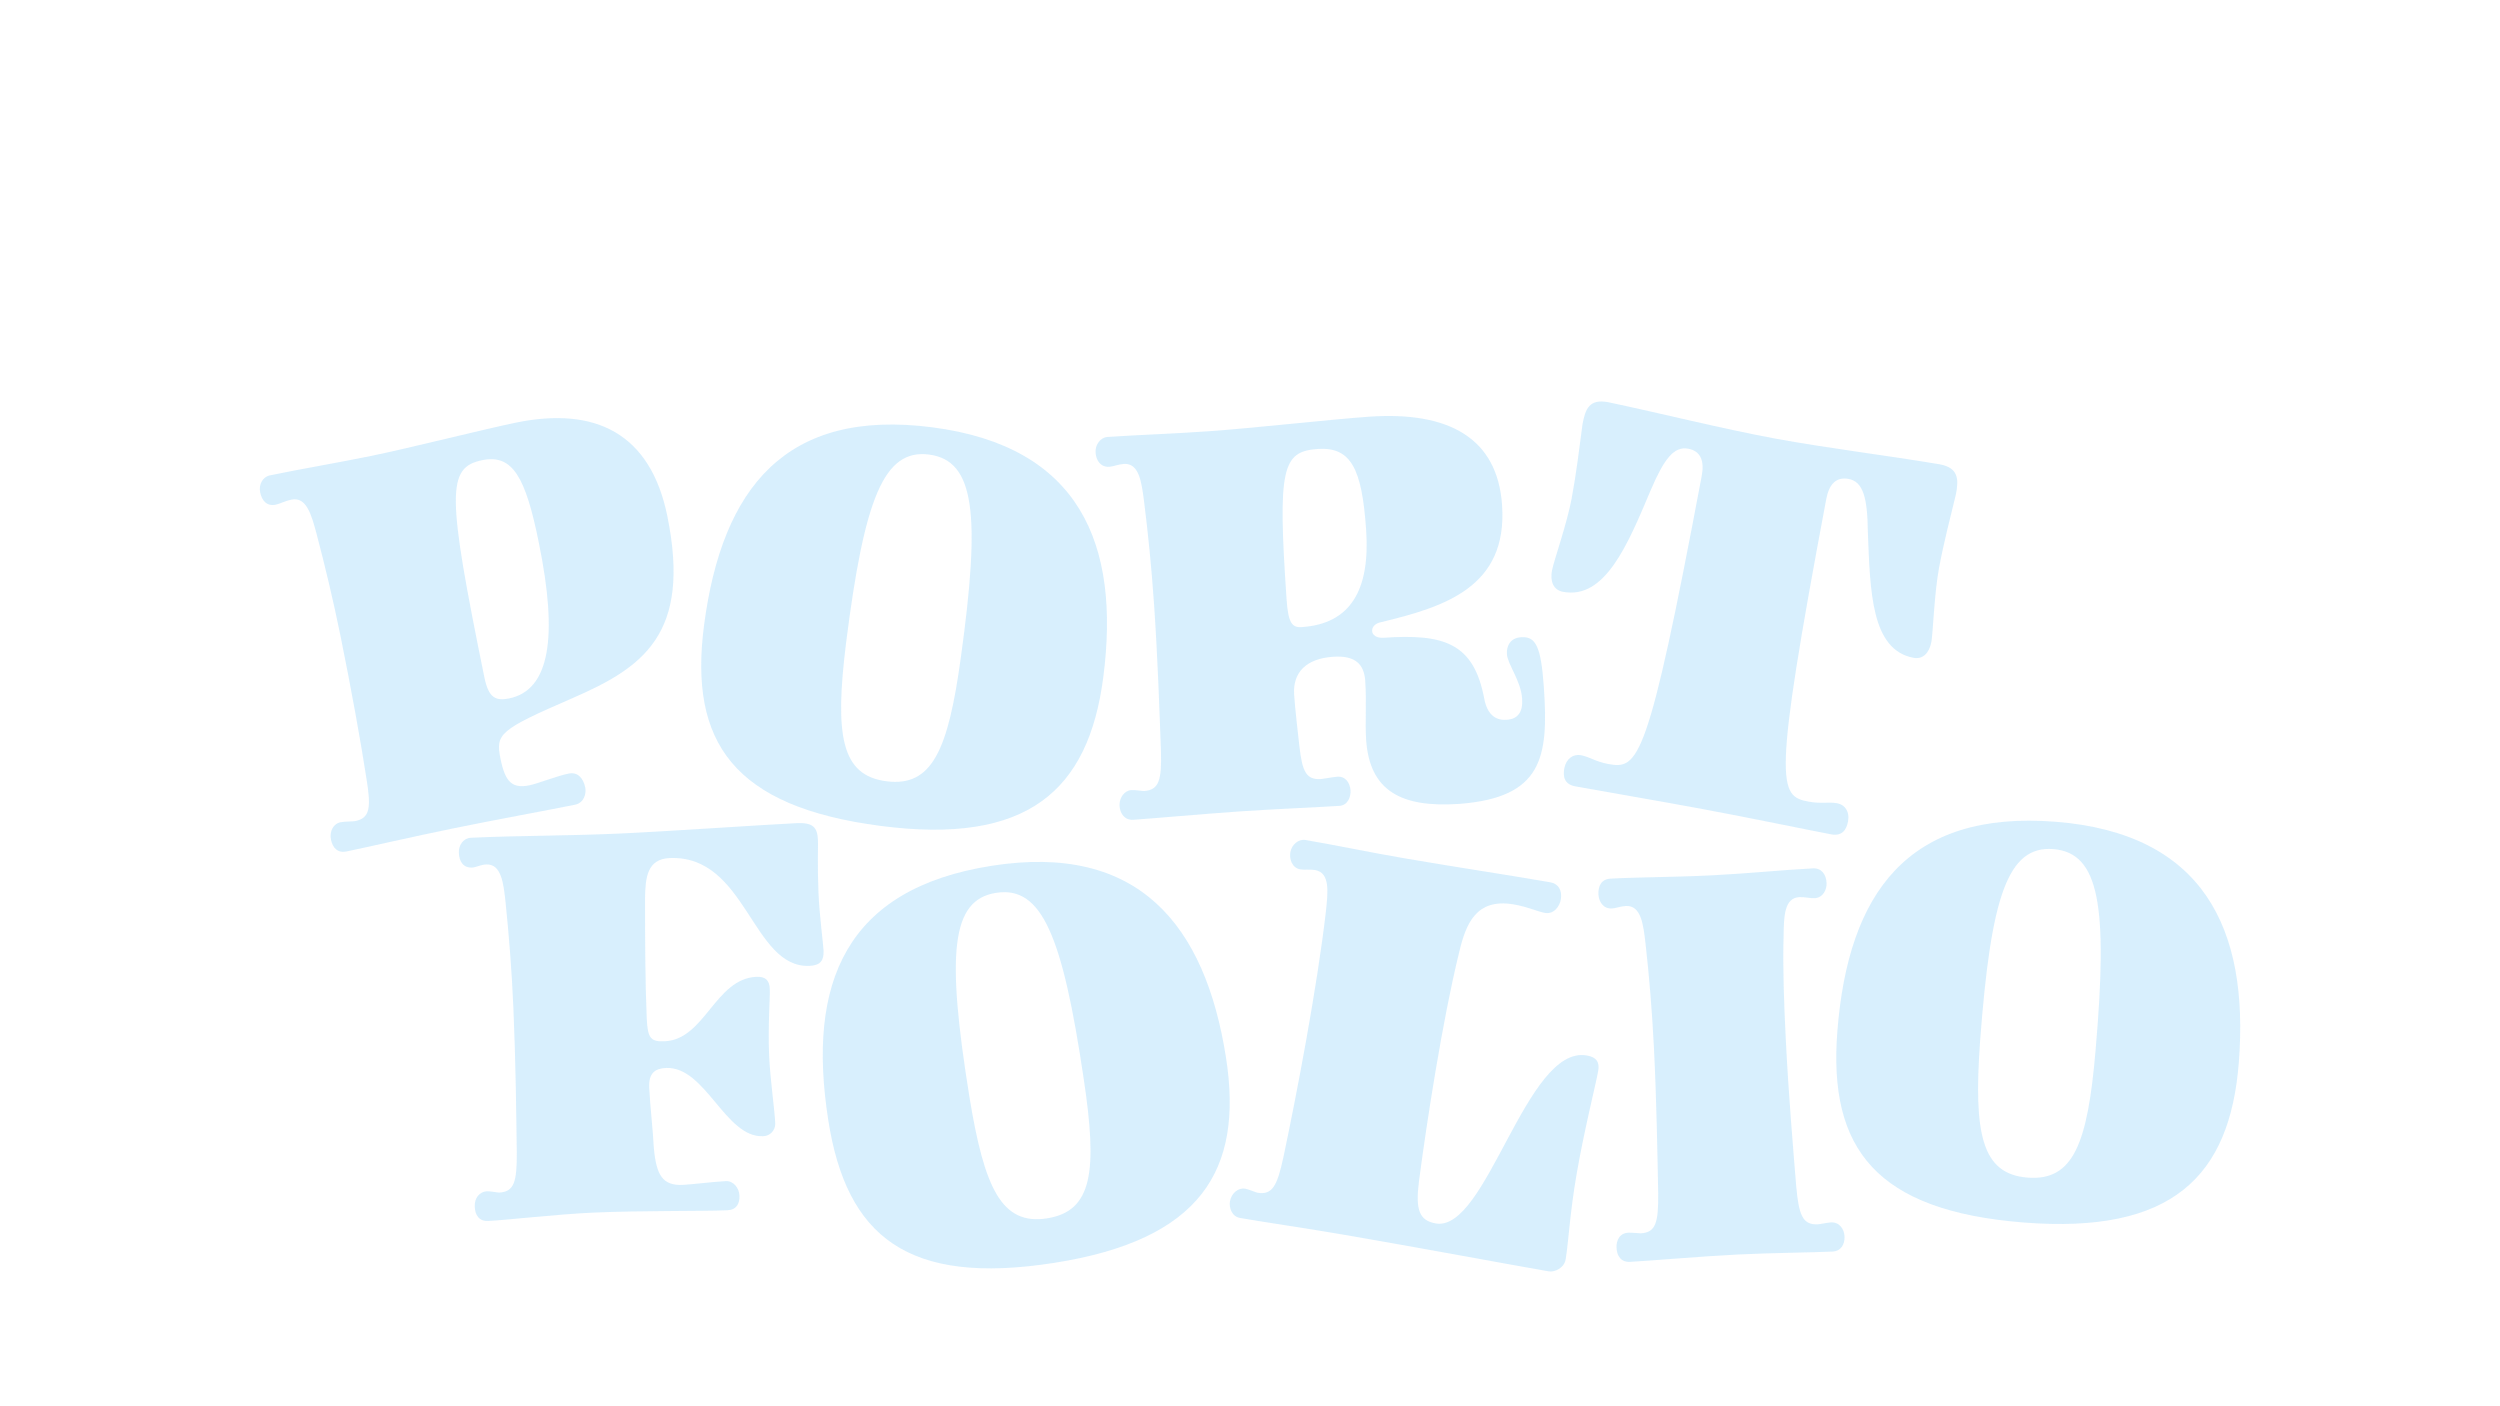 <?xml version="1.0" encoding="utf-8"?>
<!-- Generator: Adobe Illustrator 26.0.1, SVG Export Plug-In . SVG Version: 6.00 Build 0)  -->
<svg version="1.1" id="Layer_1" xmlns="http://www.w3.org/2000/svg" xmlns:xlink="http://www.w3.org/1999/xlink" x="0px" y="0px"
	 viewBox="0 0 1920 1080" style="enable-background:new 0 0 1920 1080;" xml:space="preserve">
<style type="text/css">
	.st0{opacity:0.23;}
	.st1{fill:#52B9F8;}
</style>
<g class="st0">
	<path class="st1" d="M254.2,644.9c-1.3-6.4,1.8-12.3,7.3-13.4c3.2-0.7,9.4-0.5,11.3-0.9c11.5-2.3,12.2-10.6,8.7-32.3
		c-4.5-29.2-11.8-69.7-20.2-110.9c-5.6-27.5-12.1-54.4-18.2-77.5c-3.9-14.5-7.7-28.5-19.2-26.2c-4.6,0.9-8.9,3.2-12.1,3.9
		c-6.9,1.4-10.7-3.1-12-9.5c-1.2-6,1.9-11.8,7.4-13c25.2-5.2,50.1-9.3,78.1-15c28.9-5.9,85.1-20.2,111.3-25.6
		c60.5-12.3,102.9,8.1,115.9,71.8c18.6,91.2-19.1,116.5-73.1,140c-56.1,24.3-58.9,27.3-55,46.5c3.6,17.9,9,23,22.3,20.3
		c6-1.2,21.4-7.3,30.1-9c6.9-1.4,11.2,3.5,12.7,10.8c0.9,4.6-1,11.7-7.8,13.1c-16,3.3-62.5,11.8-94.6,18.4
		c-28,5.7-67.2,14.7-80.9,17.5C259.2,655.4,255.4,650.9,254.2,644.9z M370.4,353.4c-27.5,5.6-27.2,25.6,1.6,166.8
		c3.2,15.6,8.5,18.3,19,16.2c31.2-6.4,37.7-46.9,22.8-119.7C403.7,366.6,393.8,348.6,370.4,353.4L370.4,353.4z"/>
	<path class="st1" d="M676.3,634.3c-112.7-14.7-147.3-64-135.6-154c13.8-105.7,62.8-166.8,175.5-152.1s144.5,89.1,131.1,192.1
		C835.9,607.5,789,649,676.3,634.3z M713.5,349.1c-34.8-4.5-49.7,34-63.7,144.5c-8.8,71-3.9,101.9,30.9,106.4
		c35.2,4.6,47.5-24,57.2-94.9C753.2,394.8,748.7,353.7,713.5,349.1L713.5,349.1z"/>
	<path class="st1" d="M1169,536.7c-0.9-14-11.2-26.4-11.7-34.4c-0.4-6.5,2.9-12.4,10.8-12.9c11.2-0.8,15.4,6.5,17.6,38.7
		c3.6,53.2-0.8,84.5-65.2,89.3c-44.3,3-68.6-9.9-71.3-49.1c-0.9-13.5,0.4-29.1-0.7-45.4c-0.9-12.6-7.4-19.7-24.7-18.5
		c-20.5,1.4-31.1,11.9-29.9,29.2c0.8,12.2,3,29.8,4.1,40.1c2.2,18.6,5,25.4,16.6,24.6c2.3-0.2,8.8-1.5,12.5-1.8
		c6.5-0.4,9.7,5,10.1,10.6c0.3,4.7-2,11.4-8.5,11.8c-13.1,0.9-50.9,2.5-77.1,4.3c-27.5,1.9-67.6,5.5-81.2,6.4
		c-6.5,0.4-10.1-4.5-10.6-10.5c-0.4-6.5,3.9-12,9-12.3c3.3-0.2,8.5,0.8,9.9,0.7c11.7-0.8,13.5-8.9,12.9-30.9
		c-1.1-29.5-2.4-70.6-5.3-112.6c-1.9-28-4.7-55.5-7.7-79.2c-1.9-14.9-3.9-29.3-15.5-28.5c-4.2,0.3-7.8,1.9-11.1,2.2
		c-6.5,0.4-10.2-4.5-10.6-11c-0.4-6.1,3.9-11.5,9-11.9c25.2-1.7,50-2.4,78-4.4c32.2-2.2,94.6-9.2,123.5-11.2
		c60.7-4.1,98.2,16.3,101.7,68.1c4.3,63-44.4,78-92.8,89.7c-4.6,0.8-7.3,3.8-7,7c0.2,2.8,3.2,5.4,8.8,5c46.2-3.1,69.2,3.8,77.3,46.8
		c2.2,11.6,8.2,16.8,17,16.2C1165.9,552.4,1169.7,546.5,1169,536.7z M1012.1,344.8c-27.5,1.9-30.9,14.8-24,115.6
		c1.2,18.2,4.3,21.8,11.8,21.2c36.9-2.5,52.5-28,49.3-74.6C1046,360.3,1037.8,343.1,1012.1,344.8L1012.1,344.8z"/>
	<path class="st1" d="M1489.8,356.6c14.2,2.7,14.6,11.3,12.4,22.8c-4.3,17.8-9.4,37.3-13,56.6c-3.7,19.8-4.6,49.6-5.9,57
		c-1.6,8.3-6.4,13.6-13.7,12.2c-32.6-6.1-33.3-51-35.1-97c-0.3-26.2-3.7-38.3-14.8-40.4c-9.7-1.8-15.1,4.3-17.2,15.8
		c-41.5,220.7-36.6,227.8-13.2,232.1c9.2,1.7,15.2,0,21.7,1.2c6,1.1,9.7,6.6,8.3,13.9c-1.2,6.4-4.5,11.5-12.8,10
		c-16.1-3-64.6-13.1-98.7-19.4c-33.6-6.3-82.5-14.6-98.1-17.5c-8.3-1.6-9.5-7.5-8.3-13.9c1.4-7.3,6.8-11.1,12.8-10
		c6.4,1.2,11.4,5,20.7,6.7c23.4,4.4,30.5-0.4,72-221.1c2.2-11.5-0.7-19.2-10.3-21c-11-2.1-18.6,7.9-28.8,31.7
		c-18,42.8-35.3,84.3-67.5,78.2c-7.3-1.4-9.9-8-8.4-16.3c1.4-7.4,11.4-35.5,15.1-55.2c3.6-19.3,6-39.3,8.4-57.4
		c2.2-11.5,5.1-19.5,19.8-16.7c42.5,9,84.8,19.8,128,27.9C1404,344.3,1447.4,349.5,1489.8,356.6z"/>
	<path class="st1" d="M364.6,926.6c-0.3-6.5,3.7-11.4,9.3-11.7c2.8-0.1,8,1,9.4,1c11.7-0.5,13.7-8.6,13.6-30.6
		c-0.4-29-0.8-69.3-2.6-110.9c-1.2-28.5-3.5-57-6-81.2c-1.6-14.9-3.2-29.8-14.9-29.3c-4.2,0.2-7.9,2.2-10.7,2.4
		c-7,0.3-10-4.7-10.3-11.3c-0.3-6.1,3.7-11.4,9.3-11.6c36.9-1.7,72.5-1.4,113.6-3.2c34.1-1.5,116.3-7.1,136.4-8
		c12.6-0.6,16.1,3,16.5,13.3c0.2,3.7-0.5,19.2,0.4,40.3c0.8,18.2,3.6,38.2,3.9,44.3c0.3,7.5-2.3,11.3-10.7,11.7
		c-44.4,2-48.3-85.4-107.6-82.8c-17.3,0.8-18.5,15.3-18.8,30.4c0,30.4,0.1,65.1,1.3,92.7c0.7,15.4,3.1,18.1,13.9,17.6
		c30.8-1.4,38.6-48.1,70.4-49.5c7-0.3,10,2.8,10.2,9.4c0.3,6.1-1.5,28.6-0.5,51c0.8,18.7,4.2,41,4.7,52.3c0.1,5.2-4,9.6-9.2,9.7
		c-0.1,0-0.1,0-0.2,0c-29,1.3-44.1-53.7-74.5-52.4c-8.4,0.4-13.4,3.9-12.9,15.1c0.7,14.5,2.9,32.6,3.5,45.7
		c1.9,21.9,6.9,29.7,22.4,29c6.5-0.3,23.3-2.4,33.1-2.9c5.6-0.2,10.1,5.2,10.3,11.2c0.3,6.1-2.3,10.9-9.3,11.2
		c-17.8,0.8-67.9,0.2-102.9,1.8c-27.6,1.2-67.2,5.8-80.7,6.4C367.9,938.1,364.8,933.1,364.6,926.6z"/>
	<path class="st1" d="M809.5,969.9c-112.3,17.6-159.4-20-173.4-109.7c-16.5-105.4,13.4-177.8,125.7-195.3
		c112.3-17.6,163.8,45,179.8,147.5C955.1,899.3,921.8,952.3,809.5,969.9z M765,685.7c-34.7,5.4-38.2,46.7-20.5,156.6
		c11.5,70.6,24.9,98.8,59.6,93.4c35.1-5.5,38.8-36.4,28.2-107.1C816,718.4,800.1,680.2,765,685.7z"/>
	<path class="st1" d="M1162.6,694.6c-29-5-36.8,15-41.9,36.5c-12.9,52.3-25,131-30.9,175.9c-2.8,21.9,0,30.4,12.9,32.6
		c39.2,6.8,69.3-137.1,115.9-129c7.4,1.2,10.1,5.1,8.8,12c-1.8,10.1-10.7,45.2-16.5,78.8c-5.3,30.4-6.3,53-8.5,65.9
		c-1.1,6.5-8.4,9.9-13,9.1c-27.2-4.7-103.6-18.9-156.6-28c-27.2-4.7-67-10.6-80.4-13c-6.5-1.1-8.6-8.1-7.8-12.7
		c1.1-6.5,6.6-10.7,11.7-9.8c2.8,0.5,7.6,2.7,9.4,3.1c11.5,2,15.2-5.4,19.9-27c10.1-47.6,26-130.8,32.7-189
		c1.6-14.9,3.3-29.8-8.3-31.8c-4.1-0.7-8.5,0-11.3-0.5c-6.5-1.1-8.6-8.1-7.7-13.2c1-6,6.5-10.3,11.6-9.4
		c24.9,4.3,49.2,9.5,76.8,14.2c40.1,6.9,74.8,12,111.2,18.3c6,1,9.4,5.9,8.1,13.3c-0.8,4.6-4.9,11.5-12.2,10.2
		C1181.1,700.2,1173.2,696.4,1162.6,694.6z"/>
	<path class="st1" d="M1392.4,666.9c6.5-0.3,10.1,4.6,10.4,11.2c0.3,5.1-2.7,11.4-9.2,11.7c-3.3,0.2-7.5-1-11.7-0.8
		c-11.7,0.6-11.9,15.1-12.1,30.1c-0.7,23.9,0.3,51.5,1.7,79.5c2.1,42,5.6,83.1,8,112.5c2,21.9,4.8,29.7,16.5,29.2
		c1.9-0.1,6.5-1.2,10.2-1.5c6.5-0.3,10.1,5.1,10.4,10.7c0.3,6.1-2.7,11.4-9.2,11.7c-13.1,0.7-48.2,1-73.4,2.3
		c-28,1.4-68.1,4.9-82.1,5.6c-7,0.4-10.1-4.6-10.4-10.7c-0.3-5.6,2.2-11.4,9.2-11.7c2.8-0.1,8,0.5,9.4,0.5
		c11.7-0.6,13.6-8.6,13.4-30.7c-0.6-29.5-1.2-70.7-3.3-112.2c-1.4-28-3.7-55.6-6.4-79.3c-1.7-14.9-3.4-29.8-15.1-29.2
		c-4.2,0.2-7.9,1.8-10.7,1.9c-7,0.4-10.1-5.6-10.4-10.7c-0.3-6.5,2.2-11.8,9.2-12.2c25.2-1.3,50.5-1.1,79-2.6
		C1343.4,670.8,1367.6,668.2,1392.4,666.9z"/>
	<path class="st1" d="M1554.4,938.9C1441.1,930,1404,882.5,1411.1,792c8.3-106.3,54.2-169.8,167.5-160.9s148.9,81.6,140.8,185.1
		C1712.5,903.9,1667.8,947.8,1554.4,938.9z M1576.9,652.1c-35-2.7-47.9,36.6-56.2,147.6c-5.1,71.4,1.4,101.9,36.4,104.7
		c35.4,2.8,46.2-26.4,52.3-97.7C1619,695.8,1612.4,654.9,1576.9,652.1L1576.9,652.1z"/>
</g>
</svg>
